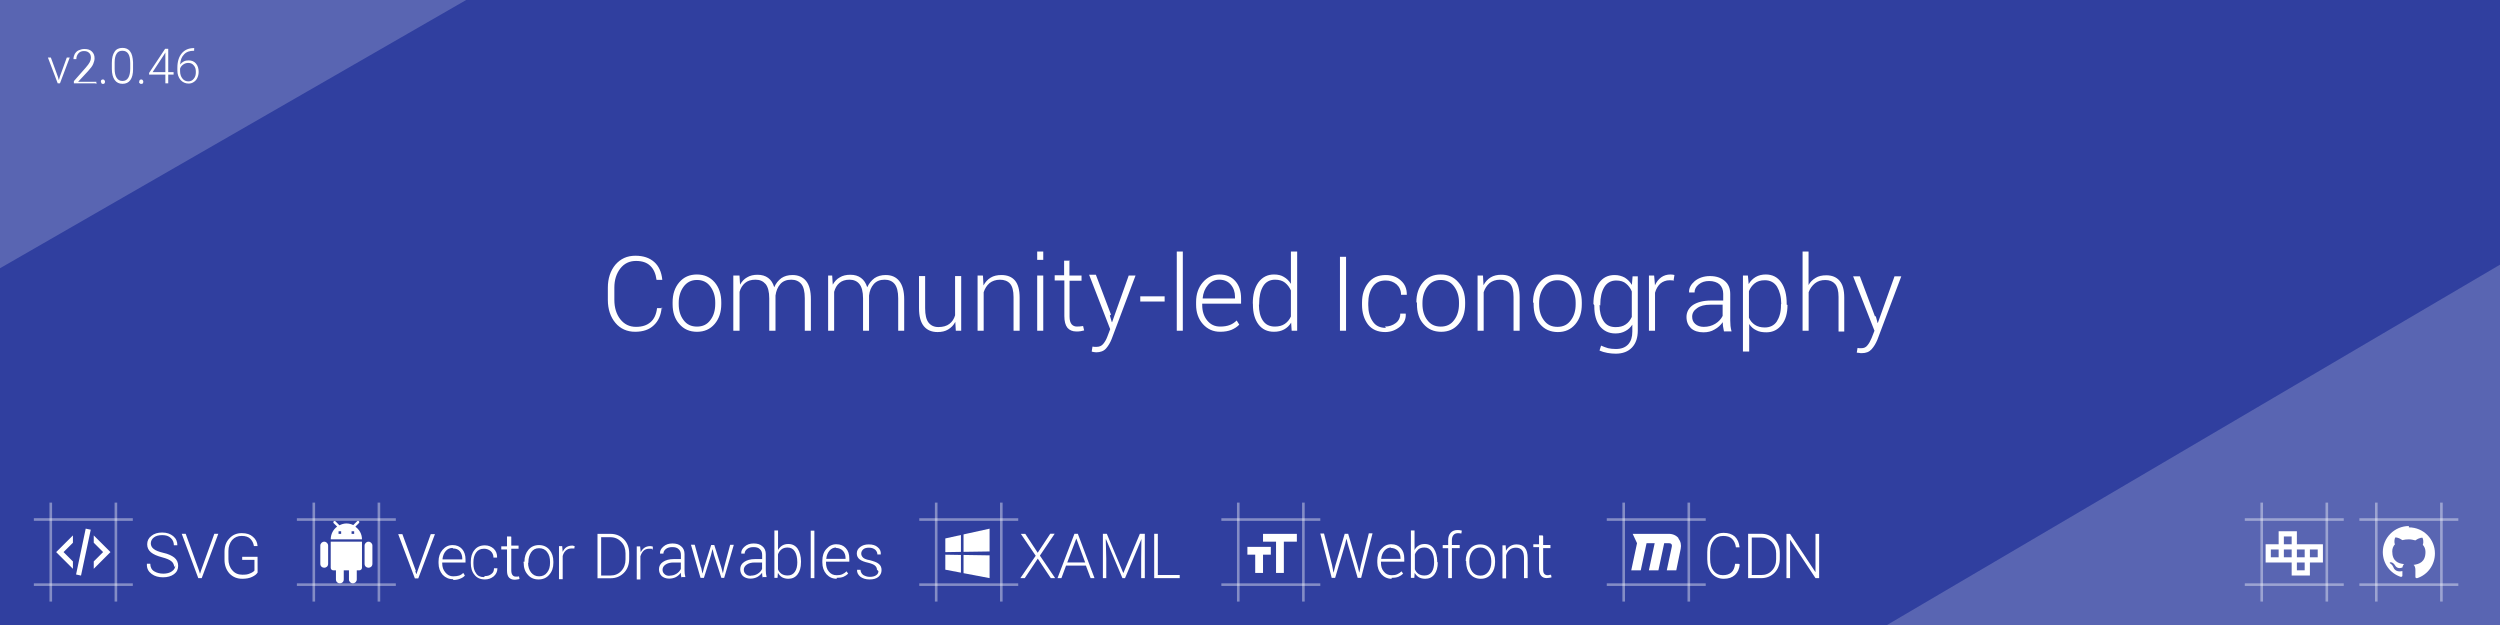 <?xml version="1.0" encoding="utf-8"?><!DOCTYPE svg PUBLIC "-//W3C//DTD SVG 1.1//EN" "http://www.w3.org/Graphics/SVG/1.1/DTD/svg11.dtd"><svg fill="#fff" height="240" width="960" viewBox="0 0 960 240" xmlns="http://www.w3.org/2000/svg"><style>.a20{fill-opacity:.2;}.a40{fill-opacity:.4;}</style><path fill="#303f9f" d="M0 0h960v240H0z"/><path class="a20" d="M0 103V0h179L0 103zm820.37 414.8L1204 292.3 1058.06 44 674.43 269.5l145.94 248.3z"/><path d="M22.25 29.53l.32 1.16h.05l.35-1.2 2.68-7.4h1.13L23.03 32h-.87l-3.76-9.9h1.13l2.72 7.43zM36.67 32h-8.3v-.85L32.9 26c.76-.86 1.28-1.58 1.57-2.14.3-.56.44-1.1.44-1.65 0-.8-.2-1.5-.7-1.9-.5-.5-1.1-.7-2-.7-.9 0-1.6.3-2.1.9s-.8 1.3-.8 2.2h-1.1c0-.7.2-1.4.5-2 .4-.6.8-1.1 1.5-1.4.7-.3 1.4-.5 2.2-.5 1.3 0 2.2.3 2.9 1 .7.7 1 1.5 1 2.6 0 .7-.2 1.3-.5 2.1s-1 1.7-2 2.8L30 31.4h7v.9zm2.06-.73c0-.2.07-.4.2-.54.15-.15.34-.22.58-.22.3 0 .5.1.6.3.2.2.2.4.2.6 0 .2 0 .4-.2.6-.1.2-.3.2-.6.2-.2 0-.4 0-.5-.2-.1-.1-.2-.3-.2-.5zm12.37-4.8c0 1.88-.34 3.3-1.03 4.26-.68.97-1.7 1.46-3.03 1.46-1.3 0-2.32-.5-3.02-1.5-.7-1-1.06-2.4-1.07-4.2v-2.3c0-1.9.34-3.3 1.04-4.3.6-1 1.7-1.5 3-1.5s2.3.4 3 1.4c.7.9 1 2.3 1.1 4.1v2.4zM50 24.1c0-1.52-.24-2.67-.73-3.44-.5-.78-1.25-1.17-2.25-1.17-.98 0-1.72.3-2.22 1.1-.5.7-.76 1.9-.77 3.3v2.6c0 1.5.26 2.6.77 3.4.5.8 1.26 1.2 2.24 1.2.97 0 1.7-.4 2.2-1.2.5-.8.76-2 .77-3.5V24zm3.48 7.17c0-.2.07-.4.2-.54.14-.15.33-.22.58-.22.24 0 .43.1.57.3.14.2.2.4.2.6 0 .2-.06.4-.2.6s-.33.2-.57.2c-.25 0-.44 0-.57-.2-.2-.1-.3-.3-.3-.5zM64.6 27.7h2.06v.94H64.6V32h-1.1v-3.36h-6.25V28l6.15-9.25h1.2v8.96zm-6 0h4.9v-7.54L63 21l-4.4 6.7zm15.95-9.14v.93h-.12c-1.6 0-2.84.4-3.75 1.4-.9.9-1.42 2.2-1.5 3.9.35-.5.8-.9 1.38-1.2.56-.3 1.2-.4 1.9-.4 1.16 0 2.1.4 2.78 1.2.7.8 1.04 1.9 1.04 3.2 0 .8-.17 1.6-.5 2.3-.3.7-.77 1.2-1.37 1.6-.6.4-1.2.6-2 .6-1.2 0-2.3-.5-3.1-1.4-.8-1-1.2-2.2-1.2-3.6V26c0-2.4.6-4.23 1.7-5.54 1.1-1.3 2.6-1.97 4.6-2h.3zm-2.27 5.6c-.7 0-1.34.2-1.93.62-.6.42-1 .94-1.2 1.58v.94c0 1.16.3 2.1.9 2.85.58.74 1.35 1.1 2.3 1.1.85 0 1.54-.34 2.06-1.02.6-.68.8-1.54.8-2.57 0-1.06-.2-1.9-.8-2.54-.5-.64-1.2-.96-2.1-.96zm181.74 93.94l.04.12c-.25 2.85-1.26 5.1-3.05 6.73-1.7 1.63-4.1 2.45-7.1 2.45-3.1 0-5.7-1.14-7.6-3.42-1.9-2.28-2.9-5.24-2.9-8.86v-4.62c0-3.6 1-6.57 2.9-8.86 2-2.3 4.5-3.44 7.7-3.44 3 0 5.4.8 7.2 2.4 1.8 1.6 2.8 3.86 3.1 6.76v.1l-2.2.02c-.3-2.36-1.1-4.16-2.4-5.4-1.3-1.26-3.1-1.88-5.5-1.88-2.5 0-4.5.96-6 2.88s-2.3 4.38-2.3 7.38v4.65c0 3.1.8 5.6 2.3 7.5 1.5 1.9 3.5 2.9 6 2.9 2.4 0 4.2-.6 5.6-1.8 1.4-1.2 2.2-3 2.5-5.4h2.2zm4.26-2.02c0-3.13.85-5.7 2.56-7.68 1.7-2 3.96-3 6.78-3 2.82 0 5.08 1 6.8 3 1.7 2 2.55 4.55 2.55 7.67v.66c0 3.13-.85 5.7-2.55 7.68-1.7 2-3.96 3-6.77 3-2.83 0-5.1-1-6.8-3-1.72-1.9-2.57-4.5-2.57-7.6v-.6zm2.34.63c0 2.5.62 4.6 1.86 6.2 1.23 1.7 2.96 2.5 5.17 2.5 2.18 0 3.9-.8 5.13-2.5 1.24-1.6 1.87-3.7 1.87-6.2v-.6c0-2.4-.63-4.4-1.88-6.1-1.25-1.7-2.97-2.5-5.15-2.5-2.2 0-3.9.9-5.14 2.6-1.24 1.7-1.86 3.8-1.86 6.2v.7zm23.34-10.9l.22 3.5c.67-1.2 1.57-2.2 2.7-2.8 1.13-.7 2.47-1 4.04-1 1.6 0 2.96.4 4.04 1.2 1.1.8 1.87 2 2.34 3.6.64-1.5 1.55-2.6 2.73-3.5 1.18-.8 2.6-1.2 4.3-1.2 2.25 0 4 .8 5.22 2.3 1.22 1.5 1.83 3.8 1.83 7V127h-2.34v-12.43c0-2.62-.46-4.47-1.38-5.55-.92-1.08-2.2-1.62-3.83-1.62-1.8 0-3.22.57-4.2 1.7-1 1.15-1.6 2.6-1.84 4.4V127h-2.4v-12.43c0-2.57-.5-4.4-1.4-5.5-1-1.12-2.2-1.67-3.9-1.67s-3 .42-4 1.27c-1 .84-1.7 1.98-2.1 3.4V127h-2.4v-21.2h2.1zm35.6 0l.22 3.5c.67-1.2 1.57-2.2 2.7-2.8 1.13-.7 2.47-1 4.03-1 1.7 0 3 .4 4.1 1.2 1.1.8 1.9 2 2.4 3.6.7-1.5 1.6-2.6 2.8-3.5 1.2-.8 2.6-1.2 4.3-1.2 2.3 0 4 .8 5.2 2.3 1.2 1.5 1.9 3.8 1.9 7V127h-2.3v-12.43c0-2.62-.5-4.47-1.4-5.55-.9-1.08-2.2-1.62-3.8-1.62-1.8 0-3.2.57-4.2 1.7-1 1.15-1.6 2.6-1.8 4.4V127h-2.3v-12.43c0-2.57-.5-4.4-1.4-5.5-.9-1.12-2.2-1.67-3.8-1.67s-2.9.42-3.9 1.27c-1 .84-1.6 1.98-2 3.4V127H318v-21.2h2.1zm47.27 17.8c-.67 1.3-1.58 2.2-2.73 2.9-1.14.7-2.5 1-4.06 1-2.23 0-3.97-.7-5.24-2.2-1.26-1.5-1.9-3.8-1.9-7V106h2.35v12.34c0 2.6.44 4.43 1.32 5.55.88 1.1 2.13 1.7 3.75 1.7 1.77 0 3.18-.4 4.23-1.2 1.06-.8 1.8-1.9 2.2-3.3V106h2.35v21h-2.07l-.2-3.47zm10.63-17.7l.2 3.7c.7-1.3 1.6-2.3 2.76-3 1.15-.7 2.5-1 4.1-1 2.28 0 4.03.7 5.22 2.1 1.2 1.4 1.8 3.6 1.8 6.6V127h-2.34v-12.92c0-2.44-.46-4.16-1.36-5.17-.9-1-2.2-1.5-3.86-1.5-1.64 0-2.98.5-4 1.3-1.05.9-1.8 2.1-2.25 3.5V127h-2.34v-21.2h2zM400.6 127h-2.32v-21.2h2.33V127zm0-27.2h-2.32v-3.2h2.33v3.2zm10.06.4v5.6h4.65v2h-4.6v13.8c0 1.37.3 2.35.8 2.93.5.58 1.2.87 2 .87.4 0 .8-.02 1.1-.05.4-.03.8-.08 1.3-.16l.4 1.7c-.4.1-.8.2-1.4.3-.5.1-1.1.1-1.6.1-1.5 0-2.6-.5-3.4-1.4-.8-1-1.2-2.5-1.2-4.5v-13.7H405v-2h3.62v-5.6h2.36zm15.52 20.97l.75 2.52h.12l6.38-17.9h2.62l-9.18 24.4c-.55 1.4-1.26 2.6-2.13 3.6-.87 1-2.15 1.5-3.83 1.5-.2 0-.6-.1-.9-.1-.4-.1-.7-.1-.8-.2l.3-1.9.8.1h.8c1.1 0 1.9-.4 2.5-1.1.6-.7 1.2-1.7 1.6-2.8l1.1-2.9-8.1-20.9h2.6l5.8 15.3zm11.68-7.37h9.36v2h-9.36zm14.02-17.2h2.32V127h-2.32zm16.64 30.8c-2.64 0-4.84-.98-6.6-2.94-1.74-1.96-2.62-4.44-2.62-7.44v-1.08c0-3.03.87-5.55 2.6-7.54 1.75-2 3.85-3 6.33-3 2.6 0 4.63.83 6.1 2.5 1.5 1.67 2.24 3.9 2.24 6.67v2.03h-14.92v.56c0 2.34.63 4.3 1.9 5.88 1.25 1.57 2.9 2.36 4.97 2.36 1.46 0 2.7-.2 3.73-.6 1.03-.4 1.9-1 2.63-1.74l1 1.6c-.8.83-1.8 1.5-3 2-1.23.5-2.68.74-4.36.74zm-.3-20c-1.73 0-3.18.67-4.35 2.02-1.17 1.36-1.85 3.05-2.05 5.08l.04.1h12.38v-.6c0-1.88-.54-3.44-1.62-4.7-1.08-1.27-2.55-1.9-4.4-1.9zm12.85 9.17c0-3.38.7-6.1 2.14-8.12 1.5-2.03 3.5-3.05 6-3.05 1.5 0 2.8.3 3.8.94 1.1.63 2 1.52 2.7 2.67V96.6h2.4V127H496l-.2-3.1c-.7 1.14-1.6 2-2.7 2.6-1.1.6-2.4.9-3.9.9-2.55 0-4.53-.94-5.95-2.83-1.42-1.9-2.13-4.42-2.13-7.6v-.4zm2.35.4c0 2.58.5 4.63 1.53 6.15 1.02 1.52 2.56 2.28 4.62 2.28 1.5 0 2.77-.34 3.78-1.02 1-.68 1.8-1.63 2.35-2.84v-10c-.53-1.22-1.3-2.22-2.27-3-.97-.76-2.25-1.14-3.82-1.14-2 0-3.6.85-4.6 2.55-1 1.7-1.5 3.9-1.5 6.62v.4zm31.12-18.37h2.34V127h-2.34zm17.28 26.8c1.55 0 2.92-.44 4.1-1.32 1.2-.88 1.78-2.1 1.78-3.67h2.07l.04.2c.1 2-.7 3.6-2.3 4.9-1.6 1.3-3.5 2-5.6 2-2.9 0-5.1-1-6.6-2.9-1.5-2-2.3-4.5-2.3-7.6v-.8c0-3.1.8-5.6 2.4-7.6 1.6-2 3.8-3 6.7-3 2.4 0 4.3.7 5.8 2.1 1.6 1.4 2.3 3.2 2.3 5.4v.1H538c0-1.7-.6-3-1.7-4-1.17-1-2.56-1.5-4.2-1.5-2.28 0-3.96.8-5.05 2.5-1.1 1.6-1.64 3.7-1.64 6.2v.8c0 2.5.6 4.6 1.7 6.2 1.1 1.7 2.8 2.5 5.1 2.5zm12.06-9.32c0-3.13.85-5.7 2.56-7.68 1.7-2 3.96-3 6.77-3 2.9 0 5.1 1 6.8 3 1.8 2 2.6 4.55 2.6 7.67v.66c0 3.13-.8 5.7-2.5 7.68-1.7 2-3.9 3-6.7 3-2.8 0-5.1-1-6.8-3-1.7-1.9-2.5-4.5-2.5-7.6v-.6zm2.34.63c0 2.5.62 4.6 1.86 6.2 1.24 1.7 2.96 2.5 5.17 2.5 2.18 0 3.9-.8 5.13-2.5 1.24-1.6 1.87-3.7 1.87-6.2v-.6c0-2.4-.63-4.4-1.88-6.1-1.25-1.7-2.97-2.5-5.15-2.5-2.2 0-3.9.9-5.14 2.6-1.24 1.7-1.86 3.8-1.86 6.2v.7zm23.24-10.9l.2 3.7c.7-1.3 1.6-2.3 2.76-3 1.15-.7 2.5-1 4.1-1 2.28 0 4.02.7 5.22 2.1 1.2 1.4 1.8 3.6 1.8 6.6V127h-2.34v-12.92c0-2.44-.46-4.16-1.36-5.17-.9-1-2.2-1.5-3.86-1.5-1.64 0-2.98.5-4 1.3-1.05.9-1.8 2.1-2.25 3.5V127h-2.34v-21.2h2zm19.22 10.3c0-3.1.85-5.7 2.56-7.7 1.7-2 3.96-3 6.77-3 2.9 0 5.1 1 6.8 3 1.8 2 2.6 4.6 2.6 7.7v.7c0 3.2-.8 5.7-2.5 7.7s-3.9 3-6.7 3c-2.8 0-5.1-1-6.8-3-1.7-1.9-2.5-4.5-2.5-7.6v-.6zm2.34.7c0 2.5.62 4.6 1.86 6.2 1.24 1.7 2.96 2.5 5.17 2.5 2.18 0 3.9-.8 5.13-2.5 1.24-1.6 1.87-3.7 1.87-6.2v-.6c0-2.4-.63-4.4-1.88-6.1-1.25-1.7-2.97-2.5-5.15-2.5-2.2 0-3.9.9-5.14 2.6-1.24 1.7-1.86 3.7-1.86 6.2v.7zm20.85-.1c0-3.4.72-6.1 2.16-8.1 1.44-2 3.44-3 6-3 1.5 0 2.8.4 3.9 1 1.1.7 2 1.6 2.7 2.8l.28-3.3h2v20.8c0 2.7-.7 4.9-2.2 6.5-1.5 1.6-3.6 2.4-6.3 2.4-1 0-2.1-.1-3.2-.3s-2.1-.5-3-.9l.6-1.9c.9.4 1.7.7 2.7 1 .9.2 1.9.3 3 .3 2.1 0 3.6-.6 4.7-1.76 1.1-1.2 1.6-2.84 1.6-4.94v-2.64c-.7 1.06-1.6 1.9-2.7 2.47-1.1.6-2.3.9-3.8.9-2.5 0-4.5-.96-6-2.8-1.4-1.9-2.1-4.4-2.1-7.6v-.4zm2.35.4c0 2.6.52 4.6 1.56 6.2s2.6 2.3 4.65 2.3c1.5 0 2.77-.3 3.78-1 1.1-.7 1.8-1.7 2.4-2.9v-9.8c-.5-1.2-1.2-2.2-2.2-3-.9-.8-2.2-1.2-3.8-1.2-2 0-3.6.9-4.6 2.6-1 1.7-1.5 3.9-1.5 6.6v.4zm28.68-9.4l-1.72-.1c-1.47 0-2.68.5-3.63 1.3-.94.9-1.6 2-2.02 3.5V127h-2.34v-21.2h2l.3 3.52v.24c.6-1.3 1.4-2.33 2.4-3.06s2.2-1.1 3.6-1.1c.3 0 .6.02.8.06.3.04.5.08.7.13l-.3 1.9zm19.07 19.4c-.16-.7-.27-1.3-.33-1.8-.07-.5-.1-1-.1-1.6-.78 1.1-1.83 2.1-3.13 2.8-1.3.8-2.7 1.1-4.3 1.1-2 0-3.6-.5-4.8-1.6-1.1-1.1-1.7-2.5-1.7-4.3 0-1.9.9-3.5 2.5-4.6 1.7-1.1 4-1.7 6.9-1.7h4.7v-2.6c0-1.5-.5-2.7-1.4-3.6-.9-.8-2.3-1.3-4-1.3-1.6 0-2.9.4-4 1.3s-1.6 1.9-1.6 3.1h-2.1v-.1c-.1-1.6.7-3 2.2-4.3 1.5-1.2 3.5-1.9 5.8-1.9s4.2.6 5.6 1.8c1.5 1.2 2.2 2.9 2.2 5.1V123c0 .72.1 1.45.1 2.15.1.7.2 1.4.4 2.1H662zm-7.68-1.6c1.6 0 3.1-.4 4.4-1.2 1.3-.8 2.2-1.8 2.8-3V117h-4.7c-2.2 0-3.9.44-5.1 1.33-1.3.88-1.9 1.97-1.9 3.28 0 1.2.4 2.1 1.2 2.8.8.7 1.9 1.1 3.2 1.1zm32.1-8.4c0 3.2-.7 5.7-2.2 7.6-1.5 1.9-3.4 2.9-5.9 2.9-1.5 0-2.8-.2-3.9-.8-1.1-.5-2-1.3-2.7-2.4V135h-2.4v-29.2h1.9l.3 3.28c.7-1.17 1.6-2.08 2.7-2.72 1.1-.64 2.4-.96 3.9-.96 2.5 0 4.5 1.02 5.9 3.05 1.4 2.03 2.1 4.73 2.1 8.12v.4zm-2.4-.4c0-2.7-.6-4.9-1.6-6.6-1.1-1.7-2.7-2.5-4.7-2.5-1.6 0-2.9.4-3.9 1.2-1 .8-1.7 1.8-2.2 3V122c.5 1.17 1.3 2.1 2.3 2.75 1 .65 2.2 1 3.8 1 2 0 3.6-.8 4.6-2.3 1-1.57 1.6-3.6 1.6-6.17v-.4zm10.4-7.1c.7-1.3 1.6-2.2 2.8-2.9 1.1-.7 2.5-1 4.1-1 2.2 0 3.9.7 5.1 2.1 1.2 1.4 1.8 3.5 1.8 6.5v13H706V114c0-2.3-.44-3.96-1.34-4.97-.9-1-2.15-1.5-3.74-1.5-1.6 0-2.94.43-4 1.28-1.1.9-1.88 2-2.4 3.4V127h-2.33V96.6h2.3v12.82zm25.9 11.8l.7 2.6h.1l6.4-17.9h2.6l-9.2 24.4c-.6 1.4-1.3 2.6-2.2 3.6-.9 1-2.1 1.5-3.8 1.5-.3 0-.6 0-1-.1-.4 0-.7-.1-.9-.1l.3-1.8.7.1h.7c1 0 1.8-.3 2.4-1.1.6-.7 1.1-1.6 1.6-2.8l1.1-2.8-8.2-20.9h2.6l5.8 15.4z"/><path class="a40" d="M19 193h1v38h-1zm25 0h1v38h-1z"/><path class="a40" d="M13 199h38v1H13zm0 25h38v1H13z"/><path d="M32.9 203l1.95.4-3.74 17.62-1.9-.42 3.7-17.6zm6.7 9l-3.6-3.6v-2.8l6.42 6.4-6.42 6.42v-2.83l3.6-3.6zm-18.02 0l6.42-6.4v2.82L24.4 212l3.6 3.6v2.82l-6.42-6.4zm45.3 5.82c0-.93-.35-1.7-1.04-2.27-.7-.6-1.9-1.1-3.64-1.56-1.86-.5-3.28-1.1-4.24-1.9-.96-.8-1.44-1.8-1.44-3.1s.54-2.4 1.6-3.2c1.1-.9 2.47-1.3 4.16-1.3 1.75 0 3.17.5 4.25 1.4s1.6 2.1 1.57 3.5h-1.33c0-1.1-.4-2.1-1.2-2.8-.82-.8-1.9-1.1-3.3-1.1-1.36 0-2.43.3-3.2.9-.77.6-1.16 1.4-1.16 2.3 0 .8.4 1.6 1.1 2.1.7.6 2 1.1 3.7 1.5 1.9.4 3.3 1.1 4.2 1.8 1 .8 1.5 1.9 1.5 3.2 0 1.3-.5 2.4-1.6 3.2-1.1.8-2.5 1.2-4.2 1.2-1.7 0-3.2-.4-4.4-1.3-1.2-.9-1.9-2.1-1.8-3.8v-.1h1.3c0 1.3.5 2.3 1.5 2.9 1 .6 2.2.9 3.5.9s2.5-.3 3.3-.9c.9-.6 1.3-1.37 1.3-2.3zm9.55 1.3l.34 1.14h.07l.34-1.14 5.12-14.15h1.53L77.46 222h-1.32l-6.36-17.03h1.52l5.13 14.15zm22.38.84c-.3.56-1 1.08-2 1.56-1 .5-2.3.73-3.8.73-2 0-3.6-.68-4.9-2.03-1.2-1.34-1.9-3.1-1.9-5.24v-3.12c0-2.1.6-3.82 1.9-5.14 1.2-1.33 2.8-2 4.7-2 1.9 0 3.3.47 4.3 1.4 1.1.9 1.7 2.1 1.8 3.57h-1.4c-.2-1.2-.7-2.1-1.4-2.8-.7-.7-1.8-1.1-3.3-1.1-1.5 0-2.7.5-3.7 1.6-.9 1.1-1.4 2.5-1.4 4.2v3.1c0 1.7.5 3.2 1.5 4.3 1 1.2 2.3 1.7 3.9 1.7 1.2 0 2.1-.1 2.9-.5.8-.3 1.4-.7 1.7-1.1V215H93v-1.2h5.9l.02 6.1z"/><path class="a40" d="M120 193h1v38h-1zm25 0h1v38h-1z"/><path class="a40" d="M114 199h38v1h-38zm0 25h38v1h-38z"/><path d="M136 205h-1v-1h1m-5 1h-1v-1h1m5.53-1.84l1.3-1.3c.2-.2.2-.5 0-.7-.2-.2-.5-.2-.7 0l-1.48 1.47c-.8-.4-1.7-.62-2.65-.62-.96 0-1.86.3-2.66.7l-1.5-1.5c-.18-.2-.5-.2-.7 0-.2.2-.2.5 0 .7l1.32 1.3c-1.5 1.1-2.46 2.9-2.46 4.9h12c0-2-.97-3.7-2.47-4.8zm4.97 5.85c-.83 0-1.5.7-1.5 1.5v7c0 .9.67 1.5 1.5 1.5s1.5-.6 1.5-1.5v-7c0-.8-.67-1.5-1.5-1.5zm-17 0c-.83 0-1.5.7-1.5 1.5v7c0 .9.67 1.5 1.5 1.5s1.5-.6 1.5-1.5v-7c0-.8-.67-1.5-1.5-1.5zm2.5 10c0 .6.45 1 1 1h1v3.5c0 .9.67 1.5 1.5 1.5s1.5-.6 1.5-1.5V219h2v3.5c0 .84.67 1.5 1.5 1.5s1.5-.66 1.5-1.5V219h1c.55 0 1-.44 1-1v-10h-12v10zm32.47 1.2l.34 1.2h.1l.4-1.1 5.1-14.2h1.6l-6.4 17h-1.3l-6.4-17h1.6l5.2 14.2zm14.46 3.2c-1.6 0-2.9-.6-3.96-1.7-1.04-1.2-1.57-2.7-1.57-4.5v-.6c0-1.8.52-3.3 1.56-4.5 1.05-1.2 2.3-1.8 3.8-1.8 1.55 0 2.77.5 3.66 1.5.9 1 1.34 2.4 1.34 4v1.2h-8.95v.3c0 1.4.4 2.6 1.2 3.5.8 1 1.8 1.5 3 1.5.9 0 1.6-.1 2.3-.3.6-.2 1.2-.6 1.6-1l.6 1c-.4.5-1 .9-1.8 1.2-.7.3-1.6.5-2.6.5zm-.18-12c-1.03 0-1.9.4-2.6 1.2-.7.8-1.12 1.9-1.24 3.1l.1.1h7.5v-.3c0-1.1-.3-2-.9-2.8-.6-.7-1.5-1.1-2.6-1.1zm12.48 10.8c.93 0 1.75-.2 2.46-.8.7-.5 1-1.2 1-2.2h1.3v.1c0 1.2-.5 2.2-1.4 3-1 .8-2.1 1.2-3.4 1.2-1.7 0-3.1-.6-4-1.8-1-1.2-1.4-2.7-1.4-4.5v-.5c0-1.8.4-3.3 1.4-4.5.9-1.2 2.3-1.8 4-1.8 1.4 0 2.5.5 3.4 1.3.9.9 1.3 1.9 1.3 3.3l-.1.1h-1.3c0-1-.4-1.9-1.1-2.5-.7-.6-1.6-.9-2.5-.9-1.4 0-2.4.5-3.1 1.5-.7 1-1 2.2-1 3.7v.5c0 1.5.3 2.78 1 3.7.6 1 1.6 1.5 3 1.5zm10.1-15.1v3.4h2.8v1.2h-2.8v8.3c0 .8.15 1.4.46 1.8.3.4.7.6 1.2.6h.6c.2 0 .4 0 .7-.1l.2 1c-.3.1-.5.2-.9.2-.4.1-.7.1-1 .1-.9 0-1.6-.3-2.1-.8s-.8-1.4-.8-2.6V211h-2.2v-1.2h2.2V206h1.4zm5.05 9.6c0-1.9.52-3.4 1.54-4.6 1.02-1.2 2.38-1.8 4.07-1.8 1.6 0 3 .6 4 1.8 1 1.2 1.5 2.7 1.5 4.6v.4c0 1.9-.5 3.4-1.6 4.6-1 1.2-2.4 1.8-4.1 1.8-1.7 0-3.1-.6-4.1-1.8-1.1-1.2-1.6-2.7-1.6-4.6l-.1-.4zm1.4.4c0 1.5.38 2.7 1.13 3.7.8 1 1.8 1.5 3.1 1.5s2.4-.5 3.1-1.5c.8-1 1.1-2.2 1.1-3.7v-.4c0-1.4-.3-2.7-1.1-3.7-.7-1-1.8-1.5-3.1-1.5s-2.3.5-3 1.5c-.7 1-1.1 2.3-1.1 3.7v.4zm17.72-5.5h-1.06c-.88 0-1.6.3-2.17.8-.56.5-.97 1.2-1.2 2.1v8.9h-1.42v-12.7h1.23l.18 2.1v.1c.37-.8.86-1.4 1.47-1.8.62-.4 1.35-.6 2.2-.6.2 0 .36 0 .53.1l.42.1-.2 1.2zm8.94 11.7V205h4.96c2.08 0 3.8.7 5.16 2.08 1.36 1.4 2.04 3.17 2.04 5.35v2.2c0 2.18-.68 3.97-2.04 5.35-1.36 1.38-3.08 2.07-5.16 2.07h-4.96zm1.4-15.8V221h3.56c1.68 0 3.07-.56 4.16-1.74 1.1-1.18 1.64-2.67 1.64-4.47v-2.3c0-1.8-.55-3.3-1.64-4.4-1.1-1.2-2.48-1.8-4.16-1.8h-3.57zm19.4 4.2h-1.03c-.8 0-1.6.3-2.1.8s-.9 1.2-1.2 2.1v8.9h-1.4v-12.7h1.3l.2 2.1v.2c.4-.8.9-1.4 1.5-1.8.6-.4 1.4-.6 2.2-.6.2 0 .4 0 .6.1l.4.1-.1 1.2zM261.7 222c-.1-.42-.16-.8-.2-1.1-.04-.33-.06-.64-.06-.97-.47.67-1.1 1.22-1.87 1.66-.8.4-1.66.6-2.64.6-1.2 0-2.17-.4-2.86-1-.68-.7-1.02-1.6-1.02-2.6 0-1.2.5-2.1 1.52-2.8 1.02-.7 2.38-1.1 4.1-1.1h2.8v-1.6c0-1-.3-1.7-.87-2.2-.58-.6-1.4-.8-2.45-.8-.97 0-1.78.2-2.43.7-.65.5-.97 1.1-.97 1.8h-1.28l-.03-.1c-.05-1 .38-1.8 1.3-2.6.9-.8 2.06-1.2 3.46-1.2s2.53.3 3.38 1.1c.85.7 1.28 1.7 1.28 3v6.2c0 .4.02.9.07 1.3s.14.8.25 1.3h-1.46zm-4.6-.95c1 0 1.9-.24 2.66-.73.78-.48 1.34-1.1 1.68-1.84V216h-2.82c-1.28 0-2.3.27-3.06.8-.76.53-1.14 1.2-1.14 1.98 0 .67.24 1.2.7 1.63.48.5 1.14.7 1.97.7zm12.14-3.15l.48 2.26h.07l.6-2.27 2.7-8.6h1.2l2.7 8.6.6 2.3.5-2.4 2.3-8.6h1.4l-3.7 12.7H277l-2.8-8.7-.54-2.2h-.1l-.55 2.2-2.7 8.7H269l-3.67-12.7h1.45l2.35 8.6zm23.66 4.1c-.1-.42-.16-.8-.2-1.1-.04-.33-.06-.64-.06-.97-.47.67-1.1 1.22-1.87 1.66-.8.4-1.66.6-2.64.6-1.2 0-2.17-.4-2.86-1-.68-.7-1.02-1.6-1.02-2.6 0-1.2.5-2.1 1.52-2.8 1.02-.7 2.38-1.1 4.1-1.1h2.8v-1.6c0-1-.3-1.7-.87-2.2-.58-.6-1.4-.8-2.45-.8-.97 0-1.78.2-2.43.7-.65.5-.97 1.1-.97 1.8h-1.28l-.03-.1c-.05-1 .38-1.8 1.3-2.6.9-.8 2.06-1.2 3.46-1.2s2.53.3 3.38 1.1c.85.7 1.28 1.7 1.28 3v6.2c0 .4.02.9.07 1.3s.14.8.25 1.3h-1.46zm-4.6-.95c1 0 1.9-.24 2.66-.73.78-.48 1.34-1.1 1.68-1.84V216h-2.82c-1.28 0-2.3.27-3.06.8-.76.53-1.14 1.2-1.14 1.98 0 .67.24 1.2.7 1.63.48.5 1.14.7 1.97.7zm19.27-5.05c0 1.9-.43 3.42-1.3 4.55-.85 1.13-2.03 1.7-3.54 1.7-.9 0-1.7-.2-2.4-.56-.65-.4-1.2-1-1.6-1.7l-.16 1.9h-1.2v-18.2h1.4v7.5c.42-.7.96-1.3 1.6-1.7.67-.4 1.45-.6 2.36-.6 1.5 0 2.7.6 3.56 1.8.8 1.2 1.3 2.9 1.3 4.9v.2zm-1.42-.25c0-1.63-.3-2.96-.93-3.97-.63-1.02-1.56-1.53-2.78-1.53-.98 0-1.77.24-2.37.73-.6.5-1.04 1.1-1.32 1.88v5.77c.3.74.78 1.33 1.4 1.76.62.4 1.4.6 2.3.6 1.24 0 2.16-.5 2.78-1.4.64-.9.94-2.2.94-3.7v-.3zm5.17-11.98h1.4V222h-1.4zm10 18.48c-1.6 0-2.92-.6-3.97-1.76-1.04-1.2-1.57-2.7-1.57-4.5v-.7c0-1.8.52-3.4 1.56-4.5 1.05-1.2 2.3-1.8 3.8-1.8 1.55 0 2.77.5 3.66 1.5.9 1 1.34 2.3 1.34 4v1.2h-8.95v.3c0 1.4.3 2.6 1.1 3.5.7.9 1.7 1.4 3 1.4.8 0 1.6-.1 2.2-.4.6-.3 1.1-.6 1.6-1.1l.6.9c-.5.5-1.1.9-1.8 1.2-.7.3-1.6.4-2.6.4zm-.2-12c-1.03 0-1.9.4-2.6 1.2-.7.82-1.1 1.84-1.23 3.06v.1h7.4v-.3c0-1.1-.3-2-1-2.8-.7-.7-1.6-1.1-2.7-1.1zm15.63 8.5c0-.6-.25-1.1-.74-1.55-.5-.44-1.4-.8-2.6-1.1-1.5-.32-2.6-.75-3.3-1.3-.7-.53-1.1-1.3-1.1-2.28 0-.98.4-1.8 1.3-2.47.9-.67 1.9-1 3.3-1 1.5 0 2.6.35 3.4 1.06.9.7 1.3 1.6 1.2 2.7v.1h-1.3c0-.7-.3-1.3-.8-1.8-.6-.5-1.4-.8-2.4-.8s-1.8.2-2.3.7c-.5.5-.7 1-.7 1.6 0 .6.3 1.1.7 1.5.4.4 1.3.8 2.6 1 1.5.4 2.7.8 3.4 1.4.8.6 1.1 1.4 1.1 2.4 0 1.1-.4 1.9-1.2 2.6-.8.7-2 1-3.4 1-1.5 0-2.7-.4-3.6-1.1-.8-.7-1.3-1.6-1.2-2.6h1.3c.1.9.5 1.6 1.1 2 .7.4 1.5.7 2.5.7s1.8-.2 2.4-.6c.6-.4.9-.9.9-1.6z"/><path class="a40" d="M359 193h1v38h-1zm25 0h1v38h-1z"/><path class="a40" d="M353 199h38v1h-38zm0 25h38v1h-38z"/><path d="M363 212v-5.24l6-1.32v6.48l-6 .1zm17-9v8.76l-10 .15v-6.7l10-2.2zm-17 10l6 .1v6.8l-6-1.14V213zm17 .26V222l-10-1.9v-7l10 .16zm18.48-1l4.82-7.3h1.7l-5.68 8.4 5.86 8.65h-1.67l-5-7.5-5 7.5h-1.7l5.9-8.6-5.7-8.4h1.7l4.8 7.3zm18.68 4.94h-7.8l-1.77 4.8h-1.5l6.5-17.03h1.3l6.4 17.03h-1.5l-1.8-4.8zm-7.35-1.2h6.9l-3.4-9.22-3.5 9.22zm15.2-11.03l6.3 15h.1l6.3-15h1.9V222h-1.4v-7.52l.1-7.45V207l-6.3 15h-1l-6.3-14.92h-.1l.2 7.4V222h-1.3v-17.03h1.8zm19.6 15.83h8.4v1.2h-9.8v-17.03h1.4v15.84z"/><path class="a40" d="M475 193h1v38h-1zm25 0h1v38h-1z"/><path class="a40" d="M469 199h38v1h-38zm0 25h38v1h-38z"/><path d="M479 213h3v7h3v-7h3v-3h-9m6-5v3h5v12h3v-12h5v-3h-13zm26.54 12.2l.5 2.6h.08l.65-2.6 3.6-12.23h1.33l3.6 12.22.63 2.6h.07l.55-2.7 3.08-12.3h1.43l-4.38 17.1h-1.33l-3.83-13.1-.44-1.8H517l-.43 1.8-3.87 13.1h-1.33l-4.37-17h1.43l3.1 12.2zm22.86 5.05c-1.58 0-2.9-.6-3.94-1.76-1.06-1.2-1.58-2.7-1.58-4.5v-.7c0-1.8.52-3.4 1.56-4.5 1.05-1.2 2.3-1.8 3.8-1.8 1.55 0 2.77.5 3.66 1.5.9 1 1.34 2.3 1.34 4v1.2h-8.95v.3c0 1.4.3 2.6 1.1 3.5.7.9 1.7 1.4 3 1.4.8 0 1.6-.1 2.2-.4.6-.3 1.1-.6 1.6-1.1l.6.9c-.5.5-1.1.9-1.8 1.2-.8.3-1.6.4-2.6.4zm-.16-12c-1.04 0-1.92.4-2.62 1.2-.7.82-1.1 1.84-1.23 3.06v.1h7.4v-.3c0-1.1-.3-2-1-2.8-.7-.7-1.6-1.1-2.7-1.1zM552.1 216c0 1.9-.42 3.42-1.28 4.55-.86 1.13-2.04 1.7-3.55 1.7-.93 0-1.73-.2-2.4-.56-.67-.4-1.22-1-1.63-1.7l-.15 1.9h-1.3v-18.2h1.4v7.5c.4-.7.9-1.3 1.6-1.7.6-.4 1.4-.6 2.3-.6 1.5 0 2.7.6 3.5 1.8.8 1.2 1.3 2.9 1.3 4.9v.2zm-1.4-.25c0-1.63-.32-2.96-.94-3.97-.63-1.02-1.55-1.53-2.78-1.53-.98 0-1.77.24-2.37.73-.5.5-1 1.1-1.3 1.88v5.77c.3.74.8 1.33 1.4 1.76.6.4 1.4.6 2.3.6 1.3 0 2.2-.5 2.8-1.4.6-.9.9-2.2.9-3.7v-.3zm5.4 6.25v-11.5H554v-1.2h2.1v-1.83c0-1.26.33-2.23.97-2.9.63-.7 1.52-1.04 2.67-1.04.26 0 .52.02.8.05.25.04.52.1.8.17l-.18 1.13c-.18-.05-.38-.08-.58-.1-.2-.04-.43-.05-.7-.05-.76 0-1.35.24-1.75.72-.4.48-.6 1.15-.6 2v1.84h3v1.2h-3V222h-1.42zm6.73-6.55c0-1.87.5-3.4 1.53-4.6 1.02-1.2 2.38-1.8 4.07-1.8 1.7 0 3.05.6 4.08 1.8 1.1 1.2 1.6 2.73 1.6 4.6v.4c0 1.87-.5 3.4-1.5 4.6-1 1.2-2.3 1.8-4 1.8-1.7 0-3-.6-4.1-1.8-1-1.2-1.5-2.73-1.5-4.6v-.4zm1.4.4c0 1.46.37 2.7 1.12 3.7.74 1 1.77 1.5 3.1 1.5 1.3 0 2.33-.5 3.08-1.5.74-1 1.12-2.24 1.12-3.7v-.4c0-1.45-.38-2.68-1.13-3.7-.75-1-1.78-1.5-3.1-1.5-1.3 0-2.33.5-3.07 1.5-.75 1.02-1.12 2.25-1.12 3.7v.4zm13.94-6.55l.13 2.2c.4-.78.96-1.38 1.65-1.8.7-.44 1.5-.65 2.45-.65 1.38 0 2.43.42 3.14 1.26.72.9 1.08 2.2 1.08 4v7.7h-1.4v-7.7c0-1.4-.27-2.5-.82-3.1-.54-.6-1.3-.9-2.3-.9-1 0-1.8.3-2.42.8-.62.5-1.07 1.2-1.34 2.1v8.9h-1.4v-12.7h1.23zm14.4-3.37v3.36h2.8v1.2h-2.8v8.2c0 .8.15 1.4.46 1.7.3.3.7.5 1.2.5.23 0 .45 0 .66-.1.2 0 .4-.1.7-.1l.2 1c-.2.1-.5.1-.9.2-.4 0-.7.1-1 .1-.9 0-1.6-.3-2.1-.9-.5-.6-.8-1.5-.8-2.7v-8.3h-2.2V209h2.2v-3.4h1.4z"/><path class="a40" d="M623 193h1v38h-1zm25 0h1v38h-1z"/><path class="a40" d="M617 199h38v1h-38zm0 25h38v1h-38z"/><path d="M644.6 206.7c-.87-1.08-2.22-1.7-3.7-1.7h-13.95l1.67 3.58L626.4 219h3.65l2.23-10.42h3.12L633.17 219h3.66l2.22-10.42h1.85c.4 0 .73.13.92.36.2.24.25.58.16.97l-1.94 9.1h3.65l1.7-8.3c.3-1.4 0-2.9-.9-3.9zm23.43 9.97l.03.07c-.15 1.7-.76 3.05-1.83 4.04-1.07.98-2.5 1.47-4.3 1.47-1.9 0-3.43-.7-4.6-2.06-1.16-1.4-1.74-3.2-1.74-5.4V212c0-2.17.5-3.94 1.7-5.3 1.1-1.4 2.7-2.08 4.6-2.08 1.8 0 3.2.47 4.3 1.43 1 .96 1.6 2.3 1.8 4.05l-.1.07h-1.3c-.2-1.44-.7-2.5-1.5-3.27-.8-.75-1.9-1.1-3.4-1.1s-2.7.55-3.6 1.7c-.9 1.16-1.4 2.63-1.4 4.43v2.8c0 1.8.4 3.3 1.3 4.44.9 1.14 2.1 1.7 3.6 1.7 1.4 0 2.5-.35 3.3-1.1.8-.7 1.2-1.8 1.4-3.26h1.3zm3.25 5.33v-17.03h4.96c2.08 0 3.8.7 5.16 2.08 1.36 1.4 2.04 3.17 2.04 5.35v2.2c0 2.17-.68 3.96-2.04 5.34-1.36 1.38-3.08 2.07-5.16 2.07h-4.96zm1.4-15.83v14.64h3.56c1.68 0 3.07-.5 4.16-1.7 1.1-1.1 1.64-2.6 1.64-4.4v-2.2c0-1.7-.55-3.2-1.64-4.4-1.1-1.1-2.48-1.7-4.16-1.7h-3.57zM698.55 222h-1.4l-9.7-14.64h-.06V222H686v-17h1.4l9.68 14.62.07-.02V205h1.4v17z"/><path class="a40" d="M868 193h1v38h-1zm25 0h1v38h-1z"/><path class="a40" d="M862 199h38v1h-38zm0 25h38v1h-38z"/><path d="M875 209v-5h7v5h10v7h-5v5h-7v-5h-10v-7h5zm10 7h-3v3h3v-3zm-8-7h3v-3h-3v3zm-2 5v-3h-3v3h3zm12-3v3h3v-3h-3zm-5 0v3h3v-3h-3zm-5 0v3h3v-3h-3z"/><path class="a40" d="M912 193h1v38h-1zm25 0h1v38h-1z"/><path class="a40" d="M906 199h38v1h-38zm0 25h38v1h-38z"/><path d="M925 202c-5.52 0-10 4.5-10 10 0 4.43 2.87 8.18 6.84 9.5.5.1.68-.22.68-.5v-1.7c-2.8.62-3.38-1.33-3.38-1.33-.46-1.15-1.1-1.46-1.1-1.46-.92-.6.06-.6.06-.6 1 .1 1.53 1.1 1.53 1.1.9 1.6 2.34 1.1 2.9.9.1-.6.36-1.1.64-1.3-2.22-.2-4.55-1.1-4.55-4.9 0-1.1.4-2 1.03-2.7-.1-.2-.45-1.2.1-2.6 0 0 .84-.3 2.75 1 .8-.2 1.65-.3 2.5-.3.85 0 1.7.2 2.5.4 1.9-1.3 2.75-1 2.75-1 .55 1.4.2 2.4.1 2.7.64.7 1.03 1.6 1.03 2.7 0 3.9-2.34 4.7-4.57 5 .4.3.7 1 .7 1.9v2.7c0 .3.2.6.7.5 4-1.3 6.8-5.1 6.8-9.5 0-5.5-4.4-10-10-10z"/></svg>
